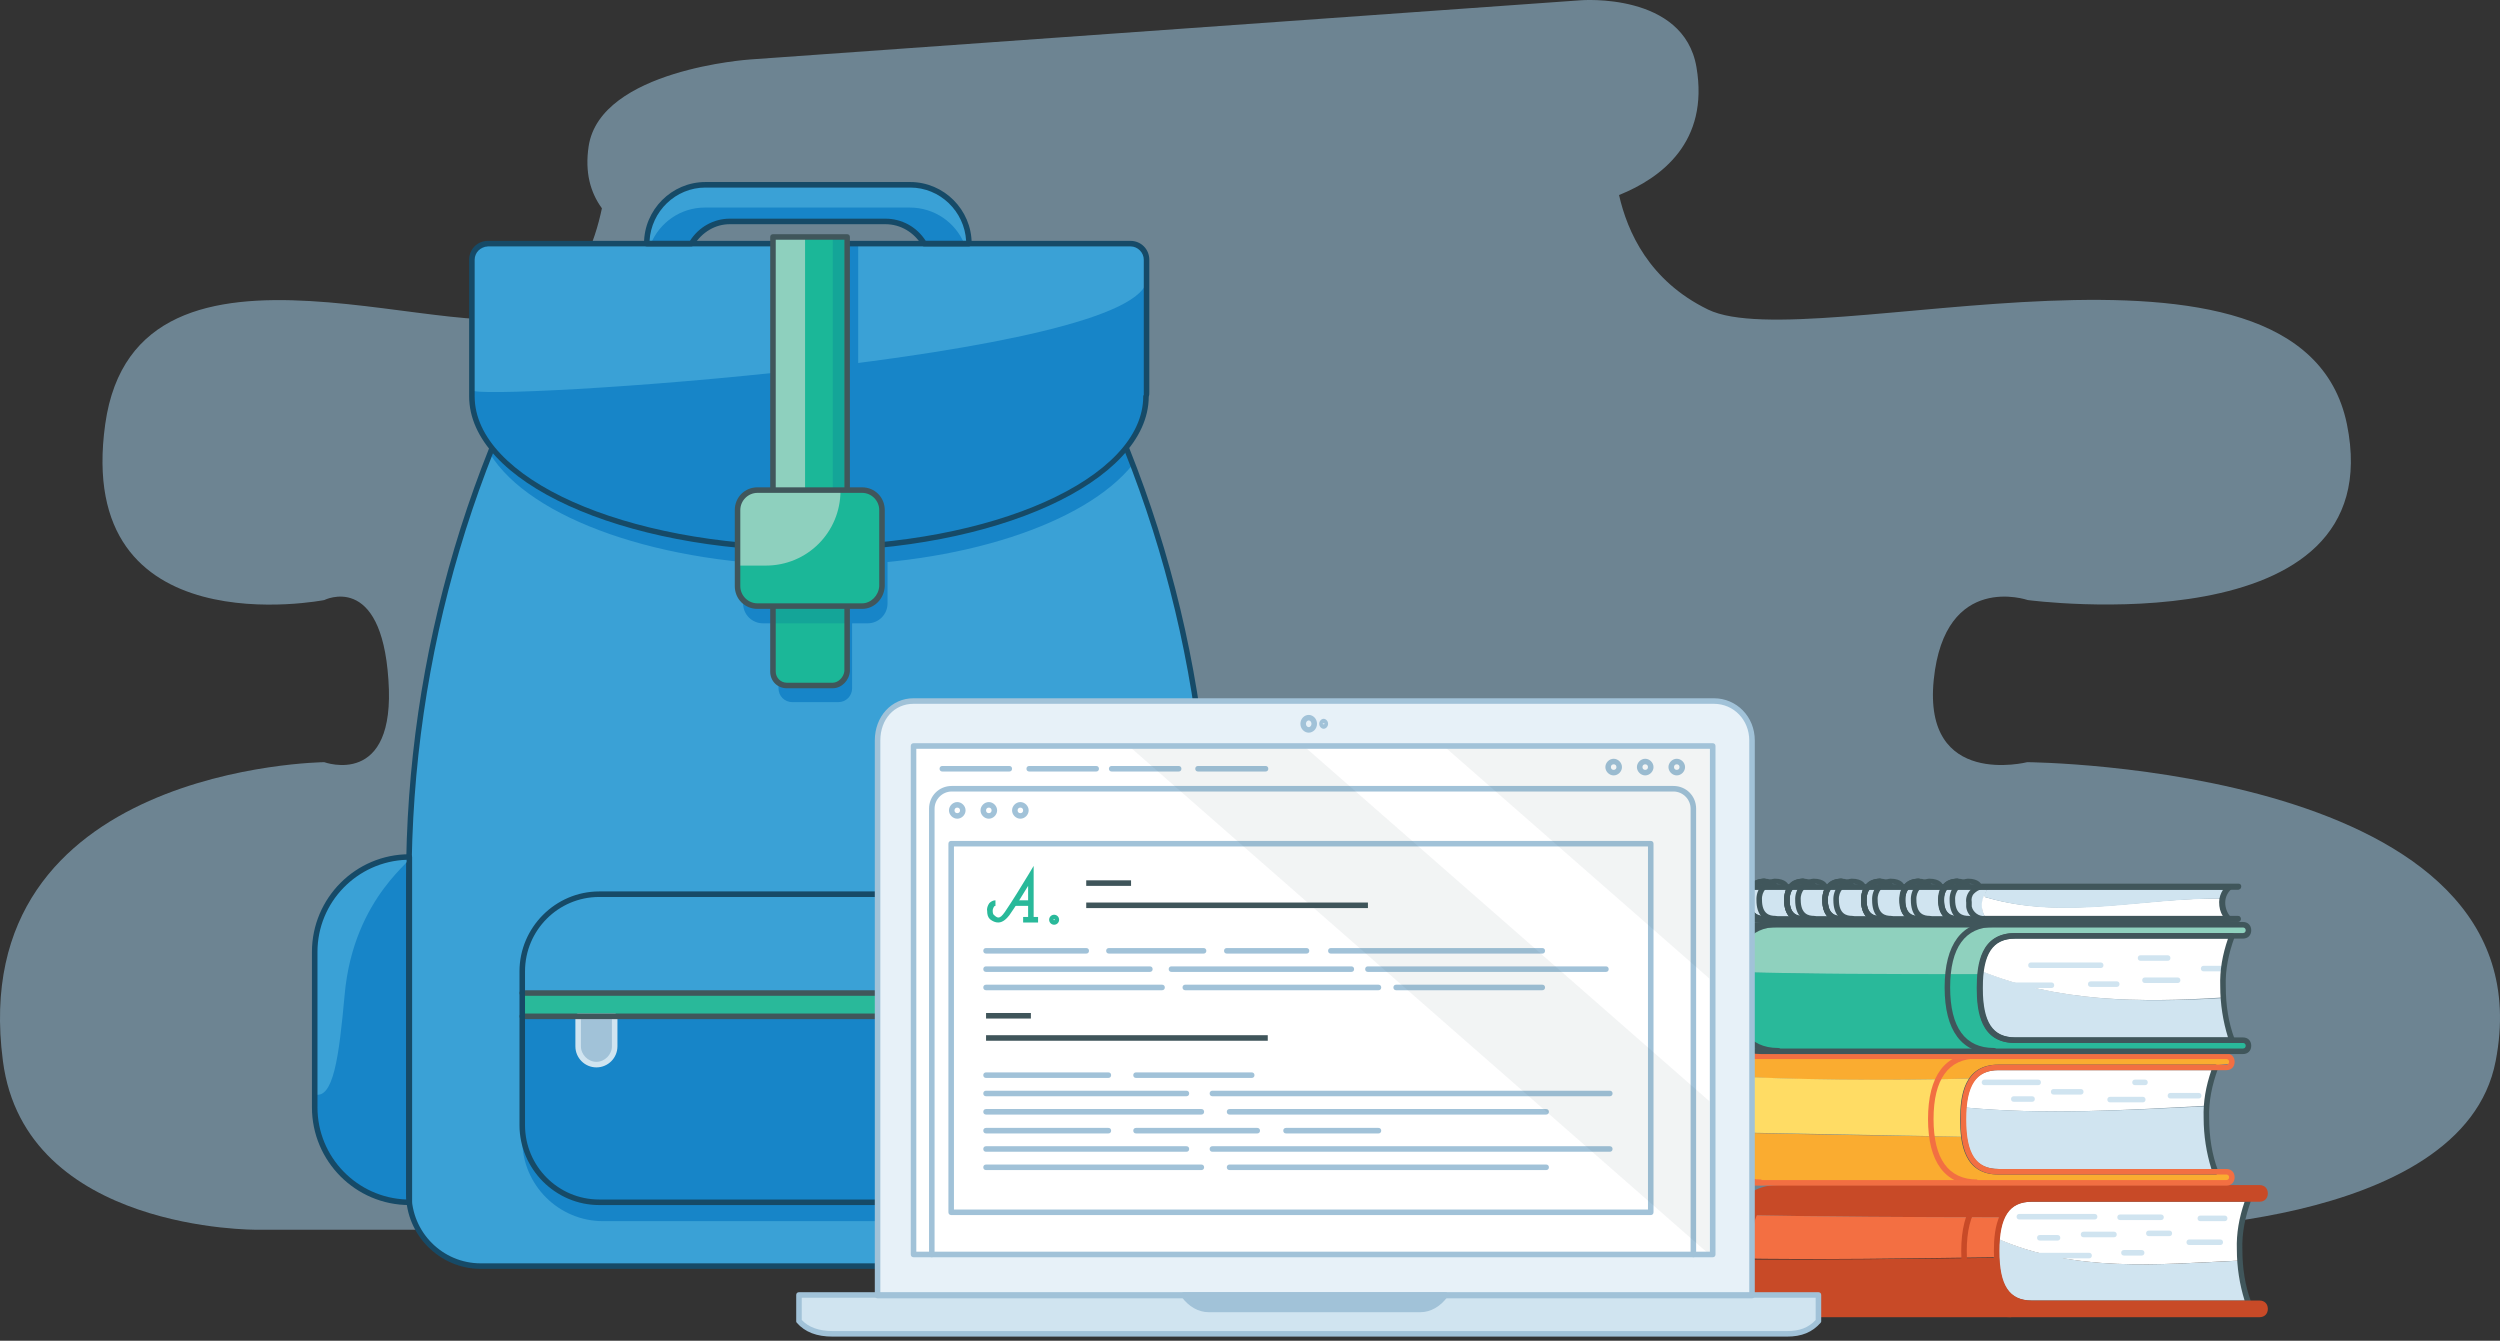 <?xml version="1.0" encoding="UTF-8"?>
<svg width="565px" height="303px" viewBox="0 0 565 303" version="1.1" xmlns="http://www.w3.org/2000/svg" xmlns:xlink="http://www.w3.org/1999/xlink">
    <rect x="0" y="0" width="565" height="303" fill="#333333" stroke="none"/>
    <!-- Generator: Sketch 51.3 (57544) - http://www.bohemiancoding.com/sketch -->
    <title>home-illustration-3</title>
    <desc>Created with Sketch.</desc>
    <defs></defs>
    <g id="Symbols" stroke="none" stroke-width="1" fill="none" fill-rule="evenodd">
        <g id="illustrations/home-illustration-2" transform="translate(0, -70)" fill-rule="nonzero">
            <g id="home-illustration-3" transform="translate(0, 70)">
                <path d="M458.151,172.252 C458.151,172.252 576.899,173.127 564.024,239.777 C556.649,278.417 480.275,277.917 480.275,277.917 L58.032,277.917 C58.032,277.917 5.658,278.417 0.658,239.777 C-8.092,173.127 73.282,172.252 73.282,172.252 C73.282,172.252 89.532,178.254 87.782,153.62 C86.157,129.11 73.282,135.613 73.282,135.613 C73.282,135.613 16.658,146.742 23.783,95.848 C30.908,45.078 107.156,81.092 122.781,69.963 C130.906,64.211 134.406,54.832 136.031,47.079 C133.406,43.453 132.156,38.951 133.031,33.074 C135.656,15.692 169.53,13.441 169.53,13.441 L357.277,0.061 C357.277,0.061 380.527,-1.814 383.402,15.192 C386.277,32.073 375.527,40.202 365.902,44.078 C367.777,52.331 372.652,63.46 386.027,69.963 C408.901,81.092 519.9,44.953 530.399,95.848 C540.774,146.617 458.276,135.613 458.276,135.613 C458.276,135.613 439.526,129.11 437.026,153.62 C434.526,178.254 458.151,172.252 458.151,172.252 Z" id="Shape" fill="#A9D7F3" opacity="0.5"></path>
                <g id="Group" transform="translate(70.124, 41.136)">
                    <g transform="translate(312.7, 156.814)" id="Shape">
                        <path d="M68.544,81.92 C68.419,82.798 68.419,83.802 68.419,84.68 C68.419,91.203 69.92,96.472 76.424,96.472 L125.455,96.472 C124.33,93.336 123.704,90.2 123.579,86.938 C104.817,87.816 86.18,89.698 68.544,81.92 Z" fill="#D0E4F0"></path>
                        <path d="M125.33,73.013 L76.299,73.013 C70.795,73.013 68.919,76.776 68.419,81.92 C86.055,89.698 104.692,87.816 123.329,86.938 C123.329,86.06 123.204,85.182 123.204,84.303 C123.204,80.54 123.954,76.651 125.33,73.013 Z" fill="#FFFFFF"></path>
                        <path d="M115.949,51.937 C116.074,48.926 116.7,46.041 117.825,43.281 L68.794,43.281 C63.291,43.281 61.414,47.17 60.914,52.313 C79.176,54.07 97.563,52.94 115.949,51.937 Z" fill="#FFFFFF"></path>
                        <path d="M61.039,52.313 C60.914,53.191 60.914,54.07 60.914,55.073 C60.914,61.597 62.415,66.866 68.919,66.866 L117.951,66.866 C116.575,62.977 115.949,58.837 115.949,54.697 C115.949,53.819 115.949,52.94 116.074,52.062 C97.563,52.94 79.176,54.07 61.039,52.313 Z" fill="#D0E4F0"></path>
                        <path d="M64.917,21.452 C64.792,22.707 64.666,23.961 64.666,25.216 C64.666,31.739 66.167,37.008 72.672,37.008 L121.703,37.008 C120.577,33.997 119.952,30.736 119.827,27.599 C100.815,28.728 82.053,28.477 64.917,21.452 Z" fill="#D0E4F0"></path>
                        <path d="M121.578,13.549 L72.546,13.549 C67.418,13.549 65.417,16.936 64.792,21.452 C81.927,28.477 100.69,28.728 119.577,27.474 C119.577,26.596 119.452,25.718 119.452,24.714 C119.452,20.95 120.202,17.187 121.578,13.549 Z" fill="#FFFFFF"></path>
                        <path d="M107.069,19.194 L100.94,19.194 C100.564,19.194 100.314,18.943 100.314,18.567 C100.314,18.19 100.564,17.94 100.94,17.94 L107.069,17.94 C107.444,17.94 107.694,18.19 107.694,18.567 C107.694,18.943 107.444,19.194 107.069,19.194 Z" fill="#D0E4F0"></path>
                        <path d="M109.32,24.212 L101.94,24.212 C101.565,24.212 101.315,23.961 101.315,23.585 C101.315,23.209 101.565,22.958 101.94,22.958 L109.32,22.958 C109.695,22.958 109.945,23.209 109.945,23.585 C109.945,23.961 109.695,24.212 109.32,24.212 Z" fill="#D0E4F0"></path>
                        <path d="M91.934,20.825 L76.174,20.825 C75.799,20.825 75.548,20.574 75.548,20.198 C75.548,19.821 75.799,19.57 76.174,19.57 L91.934,19.57 C92.309,19.57 92.559,19.821 92.559,20.198 C92.559,20.574 92.309,20.825 91.934,20.825 Z" fill="#D0E4F0"></path>
                        <path d="M95.561,25.09 L89.682,25.09 C89.307,25.09 89.057,24.839 89.057,24.463 C89.057,24.087 89.307,23.836 89.682,23.836 L95.561,23.836 C95.936,23.836 96.187,24.087 96.187,24.463 C96.187,24.839 95.936,25.09 95.561,25.09 Z" fill="#D0E4F0"></path>
                        <path d="M119.326,21.578 L115.199,21.578 C114.824,21.578 114.573,21.327 114.573,20.95 C114.573,20.574 114.824,20.323 115.199,20.323 L119.326,20.323 C119.702,20.323 119.952,20.574 119.952,20.95 C119.952,21.327 119.702,21.578 119.326,21.578 Z" fill="#D0E4F0"></path>
                        <path d="M80.802,25.341 L67.793,25.341 C67.418,25.341 67.168,25.09 67.168,24.714 C67.168,24.338 67.418,24.087 67.793,24.087 L80.802,24.087 C81.177,24.087 81.427,24.338 81.427,24.714 C81.427,25.09 81.177,25.341 80.802,25.341 Z" fill="#D0E4F0"></path>
                        <path d="M125.33,97.225 L76.299,97.225 C68.544,97.225 67.668,90.074 67.668,84.805 C67.668,79.536 68.544,72.385 76.299,72.385 L125.33,72.385 C125.58,72.385 125.706,72.511 125.831,72.636 C125.956,72.762 125.956,73.013 125.956,73.264 C124.58,77.027 123.829,80.665 123.954,84.429 C123.954,88.694 124.58,92.709 125.956,96.347 C126.081,96.598 125.956,96.723 125.831,96.974 C125.706,97.225 125.58,97.225 125.33,97.225 Z M76.299,73.64 C71.171,73.64 68.919,77.027 68.919,84.805 C68.919,92.583 71.171,95.97 76.299,95.97 L124.455,95.97 C123.329,92.332 122.704,88.443 122.704,84.429 C122.579,80.791 123.204,77.278 124.455,73.64 L76.299,73.64 Z" fill="#40565B"></path>
                        <path d="M69.67,77.153 C70.795,74.518 73.547,72.762 76.424,73.013 L127.832,73.013 C128.582,73.013 129.083,72.511 129.083,71.758 C129.083,71.005 128.582,70.504 127.832,70.504 L19.012,70.504 C14.885,70.253 11.132,72.762 9.881,76.651 C29.769,77.027 49.657,77.153 69.67,77.153 Z" fill="#C84A27"></path>
                        <path d="M127.707,96.598 L76.299,96.598 C70.295,96.598 68.669,92.081 68.419,86.311 C48.406,86.561 28.518,86.812 8.505,86.687 C8.881,93.712 11.632,99.107 18.887,99.107 L127.707,99.107 C128.457,99.107 128.958,98.605 128.958,97.852 C128.958,97.099 128.457,96.598 127.707,96.598 Z" fill="#C84A27"></path>
                        <path d="M68.419,86.185 C68.419,85.683 68.419,85.182 68.419,84.805 C68.294,82.171 68.794,79.662 69.67,77.153 C49.657,77.153 29.769,77.027 9.756,76.651 C8.881,79.285 8.38,82.045 8.505,84.68 C8.505,85.307 8.505,85.934 8.505,86.436 C28.518,86.812 48.531,86.436 68.419,86.185 Z" fill="#F36F42"></path>
                        <path d="M63.165,45.79 C64.541,44.033 66.668,43.155 68.919,43.281 L111.697,43.281 L121.453,42.528 C121.578,42.403 121.578,42.152 121.578,42.026 C121.578,41.274 121.078,40.772 120.327,40.772 L11.507,40.772 C8.255,40.521 5.003,42.152 3.252,45.037 C23.265,46.292 43.278,46.292 63.165,45.79 Z" fill="#FAAC30"></path>
                        <path d="M112.822,43.281 L120.202,43.281 C120.702,43.281 121.078,43.03 121.328,42.528 L111.571,43.281 L112.822,43.281 Z" fill="#1785C8"></path>
                        <path d="M120.202,66.74 L68.794,66.74 C63.666,66.74 61.665,63.478 61.039,58.962 C41.026,58.711 21.013,58.335 1.001,57.833 C1.626,64.357 4.503,69.249 11.382,69.249 L120.202,69.249 C120.952,69.249 121.453,68.747 121.453,67.995 C121.453,67.242 120.952,66.74 120.202,66.74 Z" fill="#FAAC30"></path>
                        <path d="M60.914,55.073 C60.914,51.31 61.414,47.922 63.165,45.79 C43.278,46.292 23.265,46.166 3.252,45.037 C1.626,48.173 0.876,51.561 1.001,55.073 C1.001,56.077 1.001,56.955 1.126,57.833 C21.139,58.209 41.151,58.586 61.164,58.962 C61.039,57.708 60.914,56.328 60.914,55.073 Z" fill="#FFDC64"></path>
                        <path d="M64.792,22.33 C65.292,17.312 67.168,13.549 72.546,13.549 L123.954,13.549 C124.705,13.549 125.205,13.047 125.205,12.294 C125.205,11.542 124.705,11.04 123.954,11.04 L15.135,11.04 C8.505,11.04 5.629,15.556 4.878,21.703 C25.016,22.205 44.904,22.456 64.792,22.33 Z" fill="#8FD1BE"></path>
                        <path d="M123.954,37.008 L72.546,37.008 C66.042,37.008 64.541,31.739 64.541,25.216 C64.541,24.212 64.541,23.209 64.666,22.205 C44.779,22.205 24.891,22.205 4.753,21.578 C4.628,22.832 4.503,23.961 4.503,25.216 C4.503,33.119 7.13,39.517 15.01,39.517 L123.829,39.517 C124.58,39.517 125.08,39.015 125.08,38.263 C125.08,37.51 124.705,37.008 123.954,37.008 Z" fill="#29B99A"></path>
                        <path d="M127.832,99.734 L19.012,99.734 C11.758,99.734 7.88,94.59 7.88,84.805 C7.88,75.02 11.758,69.876 19.012,69.876 L127.832,69.876 C128.958,69.876 129.708,70.629 129.708,71.758 C129.708,72.887 128.958,73.64 127.832,73.64 L76.424,73.64 C71.296,73.64 69.044,77.027 69.044,84.805 C69.044,92.583 71.296,95.97 76.424,95.97 L127.832,95.97 C128.958,95.97 129.708,96.723 129.708,97.852 C129.708,98.981 128.958,99.734 127.832,99.734 Z M19.012,71.131 C12.508,71.131 9.131,75.773 9.131,84.805 C9.131,93.838 12.508,98.479 19.012,98.479 L127.832,98.479 C128.207,98.479 128.457,98.228 128.457,97.852 C128.457,97.476 128.207,97.225 127.832,97.225 L76.424,97.225 C68.669,97.225 67.793,90.074 67.793,84.805 C67.793,79.536 68.669,72.385 76.424,72.385 L127.832,72.385 C128.207,72.385 128.457,72.135 128.457,71.758 C128.457,71.382 128.207,71.131 127.832,71.131 L19.012,71.131 Z" fill="#C84A27"></path>
                        <path d="M22.765,99.734 C15.51,99.734 11.632,94.59 11.632,84.805 C11.632,75.02 15.51,69.876 22.765,69.876 C23.14,69.876 23.39,70.127 23.39,70.504 C23.39,70.88 23.14,71.131 22.765,71.131 C16.26,71.131 12.883,75.773 12.883,84.805 C12.883,93.838 16.26,98.479 22.765,98.479 C23.14,98.479 23.39,98.73 23.39,99.107 C23.39,99.483 23.14,99.734 22.765,99.734 Z" fill="#C84A27"></path>
                        <path d="M71.546,99.734 C64.291,99.734 60.414,94.59 60.414,84.805 C60.414,75.02 64.291,69.876 71.546,69.876 C71.921,69.876 72.171,70.127 72.171,70.504 C72.171,70.88 71.921,71.131 71.546,71.131 C65.042,71.131 61.665,75.773 61.665,84.805 C61.665,93.838 65.042,98.479 71.546,98.479 C71.921,98.479 72.171,98.73 72.171,99.107 C72.171,99.483 71.921,99.734 71.546,99.734 Z" fill="#C84A27"></path>
                        <path d="M117.825,67.493 L68.794,67.493 C61.039,67.493 60.164,60.468 60.164,55.073 C60.164,49.679 61.039,42.653 68.794,42.653 L117.825,42.653 C118.076,42.653 118.201,42.779 118.326,42.904 C118.451,43.03 118.451,43.281 118.451,43.532 C117.075,47.295 116.325,50.933 116.45,54.697 C116.45,58.962 117.075,62.977 118.451,66.615 C118.576,66.866 118.451,66.991 118.326,67.242 C118.201,67.493 118.076,67.493 117.825,67.493 Z M68.794,43.908 C63.666,43.908 61.414,47.295 61.414,55.073 C61.414,62.851 63.666,66.238 68.794,66.238 L116.95,66.238 C115.824,62.6 115.199,58.711 115.199,54.697 C115.074,51.059 115.699,47.546 116.95,43.908 L68.794,43.908 Z" fill="#40565B"></path>
                        <path d="M120.327,70.002 L11.507,70.002 C4.253,70.002 0.375,64.858 0.375,55.073 C0.375,45.288 4.253,40.144 11.507,40.144 L120.327,40.144 C121.453,40.144 122.203,40.897 122.203,42.026 C122.203,43.155 121.453,43.908 120.327,43.908 L68.919,43.908 C63.791,43.908 61.539,47.295 61.539,55.073 C61.539,62.851 63.791,66.238 68.919,66.238 L120.327,66.238 C121.453,66.238 122.203,66.991 122.203,68.12 C122.203,69.249 121.453,70.002 120.327,70.002 Z M11.507,41.399 C5.003,41.399 1.626,46.041 1.626,55.073 C1.626,64.106 5.003,68.747 11.507,68.747 L120.327,68.747 C120.702,68.747 120.952,68.496 120.952,68.12 C120.952,67.744 120.702,67.493 120.327,67.493 L68.919,67.493 C61.164,67.493 60.289,60.468 60.289,55.073 C60.289,49.679 61.164,42.653 68.919,42.653 L120.327,42.653 C120.702,42.653 120.952,42.403 120.952,42.026 C120.952,41.65 120.702,41.399 120.327,41.399 L11.507,41.399 Z" fill="#F26F42"></path>
                        <path d="M15.26,69.876 C8.005,69.876 4.128,64.733 4.128,54.948 C4.128,45.163 8.005,40.019 15.26,40.019 L15.26,41.274 C8.756,41.274 5.378,45.915 5.378,54.948 C5.378,63.98 8.756,68.622 15.26,68.622 L15.26,69.876 Z" fill="#F26F42"></path>
                        <path d="M64.041,69.876 C56.786,69.876 52.909,64.733 52.909,54.948 C52.909,45.163 56.786,40.019 64.041,40.019 L64.041,41.274 C57.537,41.274 54.16,45.915 54.16,54.948 C54.16,63.98 57.537,68.622 64.041,68.622 L64.041,69.876 Z" fill="#F26F42"></path>
                        <path d="M121.578,37.761 L72.546,37.761 C64.792,37.761 63.916,30.736 63.916,25.341 C63.916,19.947 64.792,12.921 72.546,12.921 L121.578,12.921 C121.828,12.921 121.953,13.047 122.078,13.172 C122.203,13.298 122.203,13.549 122.203,13.8 C120.827,17.563 120.077,21.201 120.202,24.965 C120.202,29.23 120.827,33.245 122.203,36.883 C122.328,37.134 122.203,37.259 122.078,37.51 C121.953,37.761 121.828,37.761 121.578,37.761 Z M72.546,14.176 C67.418,14.176 65.167,17.563 65.167,25.341 C65.167,33.119 67.418,36.506 72.546,36.506 L120.702,36.506 C119.577,32.868 118.951,28.979 118.951,24.965 C118.826,21.327 119.452,17.814 120.702,14.176 L72.546,14.176 Z" fill="#40565B"></path>
                        <path d="M124.079,40.27 L15.26,40.27 C8.005,40.27 4.128,35.126 4.128,25.341 C4.128,15.556 8.005,10.412 15.26,10.412 L124.079,10.412 C125.205,10.412 125.956,11.165 125.956,12.294 C125.956,13.423 125.205,14.176 124.079,14.176 L72.672,14.176 C67.543,14.176 65.292,17.563 65.292,25.341 C65.292,33.119 67.543,36.506 72.672,36.506 L124.079,36.506 C125.205,36.506 125.956,37.259 125.956,38.388 C125.956,39.517 125.205,40.27 124.079,40.27 Z M15.26,11.667 C8.756,11.667 5.378,16.309 5.378,25.341 C5.378,34.374 8.756,39.015 15.26,39.015 L124.079,39.015 C124.455,39.015 124.705,38.764 124.705,38.388 C124.705,38.012 124.455,37.761 124.079,37.761 L72.672,37.761 C64.917,37.761 64.041,30.736 64.041,25.341 C64.041,19.947 64.917,12.921 72.672,12.921 L124.079,12.921 C124.455,12.921 124.705,12.671 124.705,12.294 C124.705,11.918 124.455,11.667 124.079,11.667 L15.26,11.667 Z" fill="#40565B"></path>
                        <path d="M19.012,40.144 C11.758,40.144 7.88,35.001 7.88,25.216 C7.88,15.431 11.758,10.287 19.012,10.287 C19.387,10.287 19.638,10.538 19.638,10.914 C19.638,11.291 19.387,11.542 19.012,11.542 C12.508,11.542 9.131,16.183 9.131,25.216 C9.131,34.248 12.508,38.89 19.012,38.89 C19.387,38.89 19.638,39.141 19.638,39.517 C19.638,39.894 19.387,40.144 19.012,40.144 Z" fill="#40565B"></path>
                        <path d="M67.793,40.144 C60.539,40.144 56.661,35.001 56.661,25.216 C56.661,15.431 60.539,10.287 67.793,10.287 C68.169,10.287 68.419,10.538 68.419,10.914 C68.419,11.291 68.169,11.542 67.793,11.542 C61.289,11.542 57.912,16.183 57.912,25.216 C57.912,34.248 61.289,38.89 67.793,38.89 C68.169,38.89 68.419,39.141 68.419,39.517 C68.419,39.894 68.169,40.144 67.793,40.144 Z" fill="#40565B"></path>
                        <path d="M65.792,4.265 C65.917,3.638 66.292,3.011 66.793,2.509 L12.133,2.509 C10.131,2.509 8.505,4.14 8.505,6.147 C8.505,8.154 10.131,9.785 12.133,9.785 L66.167,9.785 C64.917,8.154 64.792,6.022 65.792,4.265 Z" fill="#D0E4F0"></path>
                        <path d="M119.326,6.147 C119.326,5.771 119.326,5.52 119.452,5.144 C101.69,4.767 83.929,10.036 66.167,4.893 C65.792,4.893 65.667,4.642 65.667,4.265 C64.666,6.022 64.917,8.154 66.167,9.785 L120.952,9.785 C120.077,8.782 119.452,7.527 119.326,6.147 Z" fill="#FFFFFF"></path>
                        <path d="M66.167,4.893 C83.929,10.162 101.69,4.893 119.452,5.144 C119.702,4.14 120.202,3.262 120.952,2.509 L66.793,2.509 C65.667,3.638 65.292,4.893 66.167,4.893 Z" fill="#D0E4F0"></path>
                        <path d="M11.632,10.412 C10.882,10.412 10.131,10.162 9.381,9.66 C8.505,9.033 8.005,8.029 7.88,7.025 L7.88,6.273 C7.755,5.269 8.005,4.265 8.631,3.513 C9.256,2.634 10.257,2.133 11.257,2.007 L12.133,2.007 L120.952,2.007 C121.203,2.007 121.453,2.133 121.578,2.384 C121.703,2.634 121.578,2.885 121.453,3.011 C120.577,3.764 120.077,4.893 120.077,6.022 C120.077,7.151 120.452,8.28 121.203,9.158 C121.203,9.158 121.328,9.283 121.328,9.283 C121.453,9.409 121.578,9.534 121.578,9.785 C121.578,10.162 121.328,10.412 120.952,10.412 L12.133,10.412 C12.008,10.412 11.758,10.412 11.632,10.412 Z M11.382,3.136 C10.757,3.262 10.006,3.638 9.631,4.14 C9.256,4.642 9.006,5.394 9.131,6.022 C9.131,6.022 9.131,6.022 9.131,6.147 L9.131,6.9 C9.256,7.527 9.631,8.28 10.131,8.656 C10.632,9.033 11.382,9.283 12.008,9.158 L119.577,9.158 C118.951,8.154 118.701,7.151 118.701,5.896 C118.701,4.893 119.076,3.889 119.577,3.136 L11.382,3.136 Z" fill="#40565B"></path>
                        <path d="M11.632,10.412 C10.882,10.412 10.006,10.162 9.256,9.66 C8.38,9.033 7.88,8.154 7.63,7.151 L7.63,6.147 C7.505,5.269 7.755,4.265 8.505,3.387 C9.131,2.634 10.131,2.007 11.132,1.882 L12.133,1.882 L122.954,1.882 C123.329,1.882 123.579,2.133 123.579,2.509 C123.579,2.885 123.329,3.136 122.954,3.136 L11.257,3.136 C10.632,3.262 10.006,3.638 9.506,4.14 C9.006,4.642 8.881,5.394 9.006,6.022 L9.006,7.025 C9.131,7.653 9.506,8.28 10.006,8.656 C10.632,9.033 11.257,9.283 12.008,9.158 L122.954,9.158 C123.329,9.158 123.579,9.409 123.579,9.785 C123.579,10.162 123.329,10.412 122.954,10.412 L12.133,10.412 C12.008,10.412 11.758,10.412 11.632,10.412 Z" fill="#40565B"></path>
                        <path d="M15.885,10.412 C13.133,10.412 11.632,8.656 11.632,5.52 C11.632,2.384 13.133,0.627 15.885,0.627 C16.26,0.627 16.511,0.878 16.511,1.255 C16.511,1.631 16.26,1.882 15.885,1.882 C13.884,1.882 12.883,3.136 12.883,5.52 C12.883,8.782 14.634,9.158 15.885,9.158 C16.26,9.158 16.511,9.409 16.511,9.785 C16.511,10.162 16.26,10.412 15.885,10.412 Z" fill="#40565B"></path>
                        <path d="M16.01,10.412 C13.258,10.412 11.632,8.656 11.632,5.52 C11.632,2.384 13.258,0.627 16.01,0.627 C16.385,0.627 16.636,0.878 16.636,1.255 C16.636,1.631 16.385,1.882 16.01,1.882 C13.884,1.882 12.883,3.136 12.883,5.52 C12.883,7.903 13.884,9.158 16.01,9.158 C16.385,9.158 16.636,9.409 16.636,9.785 C16.636,10.162 16.385,10.412 16.01,10.412 Z" fill="#40565B"></path>
                        <path d="M15.885,10.412 C13.133,10.412 11.632,8.656 11.632,5.52 C11.507,3.011 13.258,0.878 15.76,0.627 C15.76,0.627 15.76,0.627 15.76,0.627 C18.387,0.627 18.887,2.007 18.887,2.133 C19.012,2.509 18.762,2.76 18.512,2.885 C18.137,3.011 17.886,2.76 17.761,2.509 C17.761,2.509 17.386,1.756 15.885,1.756 C14.134,2.007 12.758,3.513 12.883,5.394 C12.883,8.656 14.634,9.033 15.885,9.033 C16.26,9.033 16.511,9.283 16.511,9.66 C16.511,10.036 16.26,10.412 15.885,10.412 Z" fill="#40565B"></path>
                        <path d="M18.387,10.412 C15.635,10.412 14.134,8.656 14.134,5.52 C14.009,3.011 15.76,0.878 18.262,0.627 C18.262,0.627 18.262,0.627 18.262,0.627 C20.888,0.627 21.389,2.007 21.389,2.133 C21.514,2.509 21.264,2.76 21.013,2.885 C20.763,3.011 20.388,2.76 20.263,2.509 C20.263,2.509 19.888,1.756 18.387,1.756 C16.636,2.007 15.26,3.513 15.385,5.394 C15.385,8.656 17.136,9.033 18.387,9.033 C18.762,9.033 19.012,9.283 19.012,9.66 C19.012,10.036 18.762,10.412 18.387,10.412 Z" fill="#40565B"></path>
                        <path d="M24.641,10.412 C21.889,10.412 20.388,8.656 20.388,5.52 C20.388,2.384 21.889,0.627 24.641,0.627 C25.016,0.627 25.266,0.878 25.266,1.255 C25.266,1.631 25.016,1.882 24.641,1.882 C22.64,1.882 21.639,3.136 21.639,5.52 C21.639,8.782 23.39,9.158 24.641,9.158 C25.016,9.158 25.266,9.409 25.266,9.785 C25.266,10.162 25.016,10.412 24.641,10.412 Z" fill="#40565B"></path>
                        <path d="M24.766,10.412 C22.014,10.412 20.388,8.656 20.388,5.52 C20.388,2.384 22.014,0.627 24.766,0.627 C25.141,0.627 25.391,0.878 25.391,1.255 C25.391,1.631 25.141,1.882 24.766,1.882 C22.64,1.882 21.639,3.136 21.639,5.52 C21.639,7.903 22.64,9.158 24.766,9.158 C25.141,9.158 25.391,9.409 25.391,9.785 C25.391,10.162 25.141,10.412 24.766,10.412 Z" fill="#40565B"></path>
                        <path d="M24.641,10.412 C21.889,10.412 20.388,8.656 20.388,5.52 C20.263,3.011 22.014,0.878 24.516,0.627 C24.516,0.627 24.516,0.627 24.516,0.627 C27.142,0.627 27.643,2.007 27.643,2.133 C27.768,2.509 27.518,2.76 27.267,2.885 C26.892,3.011 26.642,2.76 26.517,2.509 C26.517,2.509 26.142,1.756 24.641,1.756 C22.89,2.007 21.514,3.513 21.639,5.394 C21.639,8.656 23.39,9.033 24.641,9.033 C25.016,9.033 25.266,9.283 25.266,9.66 C25.266,10.036 25.016,10.412 24.641,10.412 Z" fill="#40565B"></path>
                        <path d="M27.142,10.412 C24.391,10.412 22.89,8.656 22.89,5.52 C22.765,3.011 24.516,0.878 27.017,0.627 C27.017,0.627 27.017,0.627 27.017,0.627 C29.644,0.627 30.144,2.007 30.144,2.133 C30.269,2.509 30.019,2.76 29.769,2.885 C29.394,3.011 29.144,2.76 29.019,2.509 C29.019,2.509 28.643,1.756 27.142,1.756 C25.391,2.007 24.015,3.513 24.14,5.394 C24.14,8.656 25.892,9.033 27.142,9.033 C27.518,9.033 27.768,9.283 27.768,9.66 C27.768,10.036 27.518,10.412 27.142,10.412 Z" fill="#40565B"></path>
                        <path d="M33.271,10.412 C30.52,10.412 29.019,8.656 29.019,5.52 C29.019,2.384 30.52,0.627 33.271,0.627 C33.647,0.627 33.897,0.878 33.897,1.255 C33.897,1.631 33.647,1.882 33.271,1.882 C31.27,1.882 30.269,3.136 30.269,5.52 C30.269,8.782 32.021,9.158 33.271,9.158 C33.647,9.158 33.897,9.409 33.897,9.785 C33.897,10.162 33.647,10.412 33.271,10.412 Z" fill="#40565B"></path>
                        <path d="M33.396,10.412 C30.645,10.412 29.019,8.656 29.019,5.52 C29.019,2.384 30.645,0.627 33.396,0.627 C33.772,0.627 34.022,0.878 34.022,1.255 C34.022,1.631 33.772,1.882 33.396,1.882 C31.27,1.882 30.269,3.136 30.269,5.52 C30.269,7.903 31.27,9.158 33.396,9.158 C33.772,9.158 34.022,9.409 34.022,9.785 C34.022,10.162 33.772,10.412 33.396,10.412 Z" fill="#40565B"></path>
                        <path d="M33.271,10.412 C30.52,10.412 29.019,8.656 29.019,5.52 C28.894,3.011 30.645,0.878 33.146,0.627 C33.146,0.627 33.146,0.627 33.146,0.627 C35.773,0.627 36.273,2.007 36.273,2.133 C36.398,2.509 36.148,2.76 35.898,2.885 C35.648,3.011 35.273,2.76 35.148,2.509 C35.148,2.509 34.772,1.756 33.271,1.756 C31.52,2.007 30.144,3.513 30.269,5.394 C30.269,8.656 32.021,9.033 33.271,9.033 C33.647,9.033 33.897,9.283 33.897,9.66 C33.897,10.036 33.647,10.412 33.271,10.412 Z" fill="#40565B"></path>
                        <path d="M35.773,10.412 C33.021,10.412 31.52,8.656 31.52,5.52 C31.395,3.011 33.146,0.878 35.648,0.627 C35.648,0.627 35.648,0.627 35.648,0.627 C38.275,0.627 38.775,2.007 38.775,2.133 C38.9,2.509 38.65,2.76 38.4,2.885 C38.024,3.011 37.774,2.76 37.649,2.509 C37.649,2.509 37.274,1.756 35.773,1.756 C34.022,2.007 32.646,3.513 32.771,5.394 C32.771,8.656 34.522,9.033 35.773,9.033 C36.148,9.033 36.398,9.283 36.398,9.66 C36.398,10.036 36.148,10.412 35.773,10.412 Z" fill="#40565B"></path>
                        <path d="M42.027,10.412 C39.275,10.412 37.774,8.656 37.774,5.52 C37.774,2.384 39.275,0.627 42.027,0.627 C42.402,0.627 42.652,0.878 42.652,1.255 C42.652,1.631 42.402,1.882 42.027,1.882 C40.026,1.882 39.025,3.136 39.025,5.52 C39.025,8.782 40.776,9.158 42.027,9.158 C42.402,9.158 42.652,9.409 42.652,9.785 C42.652,10.162 42.402,10.412 42.027,10.412 Z" fill="#40565B"></path>
                        <path d="M42.152,10.412 C39.4,10.412 37.774,8.656 37.774,5.52 C37.774,2.384 39.4,0.627 42.152,0.627 C42.527,0.627 42.777,0.878 42.777,1.255 C42.777,1.631 42.527,1.882 42.152,1.882 C40.026,1.882 39.025,3.136 39.025,5.52 C39.025,7.903 40.026,9.158 42.152,9.158 C42.527,9.158 42.777,9.409 42.777,9.785 C42.777,10.162 42.527,10.412 42.152,10.412 Z" fill="#40565B"></path>
                        <path d="M42.027,10.412 C39.275,10.412 37.774,8.656 37.774,5.52 C37.649,3.011 39.4,0.878 41.902,0.627 C41.902,0.627 41.902,0.627 41.902,0.627 C44.529,0.627 45.029,2.007 45.029,2.133 C45.154,2.509 44.904,2.76 44.654,2.885 C44.403,3.011 44.028,2.76 43.903,2.509 C43.903,2.509 43.528,1.756 42.027,1.756 C40.276,2.007 38.9,3.513 39.025,5.394 C39.025,8.656 40.776,9.033 42.027,9.033 C42.402,9.033 42.652,9.283 42.652,9.66 C42.652,10.036 42.402,10.412 42.027,10.412 Z" fill="#40565B"></path>
                        <path d="M44.529,10.412 C41.777,10.412 40.276,8.656 40.276,5.52 C40.151,3.011 41.902,0.878 44.403,0.627 C44.403,0.627 44.403,0.627 44.403,0.627 C47.03,0.627 47.53,2.007 47.53,2.133 C47.656,2.509 47.405,2.76 47.155,2.885 C46.905,3.011 46.53,2.76 46.405,2.509 C46.405,2.509 46.029,1.756 44.529,1.756 C42.777,2.007 41.402,3.513 41.527,5.394 C41.527,8.656 43.278,9.033 44.529,9.033 C44.904,9.033 45.154,9.283 45.154,9.66 C45.154,10.036 44.904,10.412 44.529,10.412 Z" fill="#40565B"></path>
                        <path d="M50.783,10.412 C48.031,10.412 46.53,8.656 46.53,5.52 C46.53,2.384 48.031,0.627 50.783,0.627 C51.158,0.627 51.408,0.878 51.408,1.255 C51.408,1.631 51.158,1.882 50.783,1.882 C48.781,1.882 47.781,3.136 47.781,5.52 C47.781,8.782 49.532,9.158 50.783,9.158 C51.158,9.158 51.408,9.409 51.408,9.785 C51.408,10.162 51.158,10.412 50.783,10.412 Z" fill="#40565B"></path>
                        <path d="M50.783,10.412 C48.031,10.412 46.405,8.656 46.405,5.52 C46.405,2.384 48.031,0.627 50.783,0.627 C51.158,0.627 51.408,0.878 51.408,1.255 C51.408,1.631 51.158,1.882 50.783,1.882 C48.656,1.882 47.656,3.136 47.656,5.52 C47.656,7.903 48.656,9.158 50.783,9.158 C51.158,9.158 51.408,9.409 51.408,9.785 C51.408,10.162 51.158,10.412 50.783,10.412 Z" fill="#40565B"></path>
                        <path d="M50.783,10.412 C48.031,10.412 46.53,8.656 46.53,5.52 C46.405,3.011 48.156,0.878 50.657,0.627 C50.657,0.627 50.657,0.627 50.657,0.627 C53.284,0.627 53.784,2.007 53.784,2.133 C53.91,2.509 53.659,2.76 53.409,2.885 C53.034,3.011 52.784,2.76 52.659,2.509 C52.659,2.509 52.283,1.756 50.783,1.756 C49.031,2.007 47.656,3.513 47.781,5.394 C47.781,8.656 49.532,9.033 50.783,9.033 C51.158,9.033 51.408,9.283 51.408,9.66 C51.408,10.036 51.158,10.412 50.783,10.412 Z" fill="#40565B"></path>
                        <path d="M53.284,10.412 C50.532,10.412 49.031,8.656 49.031,5.52 C48.906,3.011 50.657,0.878 53.159,0.627 C53.159,0.627 53.159,0.627 53.159,0.627 C55.786,0.627 56.286,2.007 56.286,2.133 C56.411,2.509 56.161,2.76 55.911,2.885 C55.661,3.011 55.285,2.76 55.16,2.509 C55.16,2.509 54.785,1.756 53.284,1.756 C51.533,2.007 50.157,3.513 50.282,5.394 C50.282,8.656 52.033,9.033 53.284,9.033 C53.659,9.033 53.91,9.283 53.91,9.66 C53.91,10.036 53.659,10.412 53.284,10.412 Z" fill="#40565B"></path>
                        <path d="M59.538,10.412 C56.786,10.412 55.285,8.656 55.285,5.52 C55.285,2.384 56.786,0.627 59.538,0.627 C59.913,0.627 60.164,0.878 60.164,1.255 C60.164,1.631 59.913,1.882 59.538,1.882 C57.537,1.882 56.536,3.136 56.536,5.52 C56.536,8.782 58.287,9.158 59.538,9.158 C59.913,9.158 60.164,9.409 60.164,9.785 C60.164,10.162 59.913,10.412 59.538,10.412 Z" fill="#40565B"></path>
                        <path d="M59.538,10.412 C56.786,10.412 55.16,8.656 55.16,5.52 C55.16,2.384 56.786,0.627 59.538,0.627 C59.913,0.627 60.164,0.878 60.164,1.255 C60.164,1.631 59.913,1.882 59.538,1.882 C57.412,1.882 56.411,3.136 56.411,5.52 C56.411,7.903 57.412,9.158 59.538,9.158 C59.913,9.158 60.164,9.409 60.164,9.785 C60.164,10.162 59.913,10.412 59.538,10.412 Z" fill="#40565B"></path>
                        <path d="M59.538,10.412 C56.786,10.412 55.285,8.656 55.285,5.52 C55.16,3.011 56.911,0.878 59.413,0.627 C59.413,0.627 59.413,0.627 59.413,0.627 C62.04,0.627 62.54,2.007 62.54,2.133 C62.665,2.509 62.415,2.76 62.165,2.885 C61.79,3.011 61.539,2.76 61.414,2.509 C61.414,2.509 61.039,1.756 59.538,1.756 C57.787,2.007 56.411,3.513 56.536,5.394 C56.536,8.656 58.287,9.033 59.538,9.033 C59.913,9.033 60.164,9.283 60.164,9.66 C60.164,10.036 59.913,10.412 59.538,10.412 Z" fill="#40565B"></path>
                        <path d="M62.04,10.412 C59.288,10.412 57.787,8.656 57.787,5.52 C57.662,3.011 59.413,0.878 61.915,0.627 C61.915,0.627 61.915,0.627 61.915,0.627 C64.541,0.627 65.042,2.007 65.042,2.133 C65.167,2.509 64.917,2.76 64.666,2.885 C64.416,3.011 64.041,2.76 63.916,2.509 C63.916,2.509 63.541,1.756 62.04,1.756 C60.289,2.007 58.913,3.513 59.038,5.394 C59.038,8.656 60.789,9.033 62.04,9.033 C62.415,9.033 62.665,9.283 62.665,9.66 C62.665,10.036 62.415,10.412 62.04,10.412 Z" fill="#40565B"></path>
                        <path d="M65.417,10.412 C63.541,10.412 61.79,9.033 61.539,7.025 L61.539,6.022 C61.414,5.144 61.665,4.14 62.415,3.262 C63.04,2.509 64.041,1.882 65.042,1.756 L66.042,1.756 L123.079,1.756 C123.454,1.756 123.704,2.007 123.704,2.384 C123.704,2.76 123.454,3.011 123.079,3.011 L65.042,3.011 C64.416,3.136 63.791,3.513 63.291,4.014 C62.79,4.516 62.665,5.269 62.79,5.896 L62.79,6.9 C63.04,8.154 64.416,9.283 65.792,9.033 L122.954,9.033 C123.329,9.033 123.579,9.283 123.579,9.66 C123.579,10.036 123.329,10.287 122.954,10.287 L65.917,10.287 C65.792,10.412 65.542,10.412 65.417,10.412 Z" fill="#40565B"></path>
                        <path d="M79.676,30.61 L73.797,30.61 C73.422,30.61 73.172,30.359 73.172,29.983 C73.172,29.607 73.422,29.356 73.797,29.356 L79.676,29.356 C80.051,29.356 80.301,29.607 80.301,29.983 C80.301,30.359 80.051,30.61 79.676,30.61 Z" fill="#D0E4F0"></path>
                        <path d="M77.8,47.295 L65.667,47.295 C65.292,47.295 65.042,47.044 65.042,46.668 C65.042,46.292 65.292,46.041 65.667,46.041 L77.8,46.041 C78.175,46.041 78.425,46.292 78.425,46.668 C78.425,47.044 78.175,47.295 77.8,47.295 Z" fill="#D0E4F0"></path>
                        <path d="M76.424,51.059 L72.296,51.059 C71.921,51.059 71.671,50.808 71.671,50.431 C71.671,50.055 71.921,49.804 72.296,49.804 L76.424,49.804 C76.799,49.804 77.049,50.055 77.049,50.431 C77.049,50.808 76.799,51.059 76.424,51.059 Z" fill="#D0E4F0"></path>
                        <path d="M87.431,49.428 L81.302,49.428 C80.927,49.428 80.677,49.177 80.677,48.801 C80.677,48.424 80.927,48.173 81.302,48.173 L87.431,48.173 C87.806,48.173 88.056,48.424 88.056,48.801 C88.056,49.177 87.806,49.428 87.431,49.428 Z" fill="#D0E4F0"></path>
                        <path d="M101.44,51.184 L94.06,51.184 C93.685,51.184 93.435,50.933 93.435,50.557 C93.435,50.181 93.685,49.93 94.06,49.93 L101.44,49.93 C101.815,49.93 102.065,50.181 102.065,50.557 C102.065,50.933 101.815,51.184 101.44,51.184 Z" fill="#D0E4F0"></path>
                        <path d="M101.94,47.295 L99.689,47.295 C99.314,47.295 99.063,47.044 99.063,46.668 C99.063,46.292 99.314,46.041 99.689,46.041 L101.94,46.041 C102.316,46.041 102.566,46.292 102.566,46.668 C102.566,47.044 102.316,47.295 101.94,47.295 Z" fill="#D0E4F0"></path>
                        <path d="M114.073,50.306 L107.694,50.306 C107.319,50.306 107.069,50.055 107.069,49.679 C107.069,49.302 107.319,49.051 107.694,49.051 L114.073,49.051 C114.448,49.051 114.698,49.302 114.698,49.679 C114.698,50.055 114.448,50.306 114.073,50.306 Z" fill="#D0E4F0"></path>
                        <path d="M90.558,77.654 L73.547,77.654 C73.172,77.654 72.922,77.404 72.922,77.027 C72.922,76.651 73.172,76.4 73.547,76.4 L90.558,76.4 C90.933,76.4 91.183,76.651 91.183,77.027 C91.183,77.404 90.933,77.654 90.558,77.654 Z" fill="#D0E4F0"></path>
                        <path d="M105.568,77.78 L96.312,77.78 C95.936,77.78 95.686,77.529 95.686,77.153 C95.686,76.776 95.936,76.525 96.312,76.525 L105.568,76.525 C105.943,76.525 106.193,76.776 106.193,77.153 C106.193,77.529 105.943,77.78 105.568,77.78 Z" fill="#D0E4F0"></path>
                        <path d="M107.444,81.418 L102.816,81.418 C102.441,81.418 102.19,81.167 102.19,80.791 C102.19,80.414 102.441,80.163 102.816,80.163 L107.444,80.163 C107.819,80.163 108.069,80.414 108.069,80.791 C108.069,81.167 107.819,81.418 107.444,81.418 Z" fill="#D0E4F0"></path>
                        <path d="M94.936,81.669 L88.056,81.669 C87.681,81.669 87.431,81.418 87.431,81.042 C87.431,80.665 87.681,80.414 88.056,80.414 L94.936,80.414 C95.311,80.414 95.561,80.665 95.561,81.042 C95.561,81.418 95.311,81.669 94.936,81.669 Z" fill="#D0E4F0"></path>
                        <path d="M101.19,85.809 L97.187,85.809 C96.812,85.809 96.562,85.558 96.562,85.182 C96.562,84.805 96.812,84.554 97.187,84.554 L101.19,84.554 C101.565,84.554 101.815,84.805 101.815,85.182 C101.815,85.558 101.565,85.809 101.19,85.809 Z" fill="#D0E4F0"></path>
                        <path d="M118.951,83.425 L111.947,83.425 C111.571,83.425 111.321,83.174 111.321,82.798 C111.321,82.422 111.571,82.171 111.947,82.171 L118.951,82.171 C119.326,82.171 119.577,82.422 119.577,82.798 C119.577,83.174 119.326,83.425 118.951,83.425 Z" fill="#D0E4F0"></path>
                        <path d="M119.952,78.031 L114.448,78.031 C114.073,78.031 113.823,77.78 113.823,77.404 C113.823,77.027 114.073,76.776 114.448,76.776 L119.952,76.776 C120.327,76.776 120.577,77.027 120.577,77.404 C120.577,77.78 120.327,78.031 119.952,78.031 Z" fill="#D0E4F0"></path>
                        <path d="M82.178,82.422 L78.175,82.422 C77.8,82.422 77.55,82.171 77.55,81.794 C77.55,81.418 77.8,81.167 78.175,81.167 L82.178,81.167 C82.553,81.167 82.803,81.418 82.803,81.794 C82.803,82.171 82.553,82.422 82.178,82.422 Z" fill="#D0E4F0"></path>
                        <path d="M89.307,86.436 L73.672,86.436 C73.297,86.436 73.047,86.185 73.047,85.809 C73.047,85.432 73.297,85.182 73.672,85.182 L89.307,85.182 C89.682,85.182 89.933,85.432 89.933,85.809 C89.933,86.185 89.682,86.436 89.307,86.436 Z" fill="#D0E4F0"></path>
                    </g>
                    <g>
                        <g>
                            <path d="M22.389,230.58 C10.632,230.58 1.001,220.92 1.001,209.127 L1.001,174.001 C1.001,162.209 10.632,152.549 22.389,152.549 L22.389,230.58 Z" id="Shape" fill="#1785C8"></path>
                            <path d="M203.255,230.58 L203.255,152.674 C215.013,152.674 224.644,162.334 224.644,174.127 L224.644,209.253 C224.644,221.045 215.013,230.58 203.255,230.58 Z" id="Shape" fill="#1785C8"></path>
                            <path d="M94.811,8.907 L129.958,8.907 C133.711,8.907 136.963,10.914 138.714,13.925 L148.845,13.925 C148.845,6.523 142.842,0.627 135.587,0.627 L89.307,0.627 C81.927,0.627 76.049,6.649 76.049,13.925 L86.18,13.925 C87.931,11.04 91.058,8.907 94.811,8.907 Z" id="Shape" fill="#3AA1D6"></path>
                            <path d="M135.462,5.771 L89.182,5.771 C83.679,5.771 78.926,9.158 76.924,14.051 L86.055,14.051 C87.806,11.04 91.058,9.033 94.811,9.033 L129.958,9.033 C133.711,9.033 136.963,11.04 138.714,14.051 L147.845,14.051 C145.843,9.158 141.09,5.771 135.462,5.771 Z" id="Shape" fill="#1785C8"></path>
                            <path d="M160.478,14.051 C188.371,56.829 203.255,106.885 203.255,158.069 L203.255,228.698 C203.255,237.73 196.001,245.007 186.995,245.007 L112.822,245.007 L38.525,245.007 C29.519,245.007 22.264,237.73 22.264,228.698 L22.264,158.069 C22.264,106.885 37.149,56.829 65.042,14.051" id="Shape" fill="#3AA1D6"></path>
                            <path d="M162.854,17.814 L62.665,17.814 C53.91,31.739 46.53,46.292 40.651,61.471 C49.657,76.024 79.051,86.687 114.073,86.687 C147.094,86.687 175.237,77.153 185.869,63.855 C179.74,47.797 172.11,32.366 162.854,17.814 Z" id="Shape" fill="#1785C8"></path>
                            <path d="M186.995,245.634 L38.525,245.634 C29.269,245.634 21.639,237.981 21.639,228.698 L21.639,158.069 C21.639,106.634 36.523,56.704 64.541,13.674 C64.792,13.423 65.167,13.298 65.417,13.549 C65.667,13.8 65.792,14.176 65.542,14.427 C37.649,57.206 22.89,106.885 22.89,158.069 L22.89,228.698 C22.89,237.354 29.894,244.379 38.525,244.379 L186.995,244.379 C195.625,244.379 202.63,237.354 202.63,228.698 L202.63,158.069 C202.63,106.885 187.87,57.206 159.977,14.427 C159.727,14.176 159.852,13.8 160.103,13.549 C160.353,13.298 160.728,13.423 160.978,13.674 C188.996,56.704 203.881,106.634 203.881,158.069 L203.881,228.698 C203.881,237.981 196.251,245.634 186.995,245.634 Z" id="Shape" fill="#164A67"></path>
                            <path d="M188.996,47.546 L188.996,17.563 C188.996,15.556 187.37,13.925 185.369,13.925 L40.151,13.925 C38.149,13.925 36.523,15.556 36.523,17.563 L36.523,47.546 C36.523,47.797 36.523,48.173 36.523,48.424 C36.523,67.493 70.67,82.798 112.697,82.798 C154.724,82.798 188.871,67.367 188.871,48.424 C188.996,48.173 188.996,47.922 188.996,47.546 Z" id="Shape" fill="#1785C8"></path>
                            <path d="M188.996,17.689 C188.996,15.681 187.37,14.051 185.369,14.051 L43.403,14.051 C39.65,14.051 36.648,15.556 36.648,17.438 L36.648,46.166 L36.774,46.166 C36.774,46.417 36.648,46.668 36.648,47.044 C36.648,49.679 189.121,40.019 189.121,21.703 C189.121,21.452 189.121,21.201 188.996,20.825 L188.996,17.689 Z" id="Shape" fill="#3AA1D6"></path>
                            <path d="M125.956,73.515 L123.829,73.515 L123.829,14.051 L105.818,14.051 L105.818,73.515 L102.316,73.515 C99.814,73.515 97.813,75.522 97.813,78.031 L97.813,95.218 C97.813,97.727 99.814,99.734 102.316,99.734 L105.818,99.734 L105.818,114.412 C105.818,116.168 107.194,117.548 108.945,117.548 L119.326,117.548 C121.078,117.548 122.453,116.168 122.453,114.412 L122.453,99.734 L125.956,99.734 C128.457,99.734 130.459,97.727 130.459,95.218 L130.459,78.031 C130.459,75.522 128.457,73.515 125.956,73.515 Z" id="Shape" fill="#1785C8"></path>
                            <path d="M7.755,183.786 C6.504,197.461 5.253,207.748 0.75,206.117 C0.75,206.117 -0.125,172.245 2.752,165.47 C5.754,158.571 11.507,153.051 22.264,152.674 C24.641,152.549 9.756,160.954 7.755,183.786 Z" id="Shape" fill="#3AA1D6"></path>
                            <rect id="Rectangle-path" fill="#29B99A" x="47.906" y="183.285" width="128.958" height="5.269"></rect>
                            <path d="M22.389,231.207 C10.257,231.207 0.375,221.296 0.375,209.127 L0.375,174.001 C0.375,161.832 10.257,151.922 22.389,151.922 C22.765,151.922 23.015,152.173 23.015,152.549 L23.015,230.58 C23.015,230.956 22.765,231.207 22.389,231.207 Z M21.764,153.176 C10.632,153.553 1.626,162.71 1.626,174.001 L1.626,209.127 C1.626,220.418 10.632,229.576 21.764,229.952 L21.764,153.176 Z" id="Shape" fill="#164A67"></path>
                            <path d="M203.255,231.207 C202.88,231.207 202.63,230.956 202.63,230.58 L202.63,152.674 C202.63,152.298 202.88,152.047 203.255,152.047 C215.388,152.047 225.269,161.958 225.269,174.127 L225.269,209.253 C225.269,221.296 215.388,231.207 203.255,231.207 Z M203.881,153.302 L203.881,229.952 C215.013,229.576 224.019,220.418 224.019,209.253 L224.019,174.127 C224.019,162.836 215.013,153.678 203.881,153.302 Z" id="Shape" fill="#164A67"></path>
                            <path d="M112.697,83.425 C70.295,83.425 35.898,67.744 35.898,48.424 L35.898,17.563 C35.898,15.18 37.774,13.298 40.151,13.298 L185.369,13.298 C187.745,13.298 189.621,15.18 189.621,17.563 L189.621,47.546 C189.621,47.922 189.621,48.173 189.496,48.55 C189.371,67.744 154.974,83.425 112.697,83.425 Z M40.151,14.552 C38.525,14.552 37.149,15.932 37.149,17.563 L37.149,48.424 C37.149,66.991 71.046,82.171 112.697,82.171 C154.349,82.171 188.246,66.991 188.246,48.424 C188.246,48.299 188.246,48.173 188.371,48.173 C188.371,48.048 188.371,47.922 188.371,47.546 L188.371,17.563 C188.371,15.932 186.995,14.552 185.369,14.552 L40.151,14.552 Z" id="Shape" fill="#164A67"></path>
                            <path d="M176.863,188.553 L176.863,213.267 C176.863,222.927 169.108,230.705 159.477,230.705 L65.292,230.705 C55.661,230.705 47.906,222.927 47.906,213.267 L47.906,188.553" id="Shape" fill="#1785C8"></path>
                            <path d="M182.992,190.686 L182.992,216.529 C182.992,226.565 174.862,234.845 164.731,234.845 L66.167,234.845 C56.161,234.845 47.906,226.691 47.906,216.529 L47.906,190.686" id="Shape" fill="#1785C8"></path>
                            <path d="M148.845,14.552 L138.714,14.552 C138.464,14.552 138.339,14.427 138.214,14.301 C136.462,11.416 133.461,9.534 129.958,9.534 L94.811,9.534 C91.559,9.534 88.557,11.291 86.681,14.301 C86.555,14.427 86.305,14.552 86.18,14.552 L76.049,14.552 C75.673,14.552 75.423,14.301 75.423,13.925 C75.423,6.273 81.677,0 89.307,0 L135.587,0 C143.217,0 149.471,6.273 149.471,13.925 C149.471,14.301 149.221,14.552 148.845,14.552 Z M139.089,13.298 L148.22,13.298 C147.845,6.649 142.341,1.255 135.587,1.255 L89.307,1.255 C82.553,1.255 77.049,6.649 76.674,13.298 L85.805,13.298 C87.806,10.162 91.183,8.28 94.811,8.28 L129.958,8.28 C133.711,8.28 137.088,10.162 139.089,13.298 Z" id="Shape" fill="#164A67"></path>
                            <path d="M176.863,183.912 L47.906,183.912 C47.53,183.912 47.28,183.661 47.28,183.285 C47.28,182.908 47.53,182.657 47.906,182.657 L176.863,182.657 C177.239,182.657 177.489,182.908 177.489,183.285 C177.489,183.661 177.239,183.912 176.863,183.912 Z" id="Shape" fill="#40565B"></path>
                            <path d="M64.666,199.468 C62.415,199.468 60.539,197.586 60.539,195.328 L60.539,188.553 L68.794,188.553 L68.794,195.328 C68.794,197.586 66.918,199.468 64.666,199.468 Z" id="Shape" fill="#A1C2D8"></path>
                            <path d="M64.666,200.095 C62.04,200.095 59.913,197.962 59.913,195.328 L59.913,188.553 C59.913,188.177 60.164,187.926 60.539,187.926 L68.794,187.926 C69.169,187.926 69.419,188.177 69.419,188.553 L69.419,195.328 C69.419,197.962 67.293,200.095 64.666,200.095 Z M61.164,189.181 L61.164,195.328 C61.164,197.21 62.79,198.84 64.666,198.84 C66.543,198.84 68.169,197.21 68.169,195.328 L68.169,189.181 L61.164,189.181 Z" id="Shape" fill="#D0E4F0"></path>
                            <g transform="translate(95.061, 11.291)">
                                <path d="M23.015,102.494 L12.633,102.494 C10.882,102.494 9.506,101.114 9.506,99.358 L9.506,1.129 L26.267,1.129 L26.267,99.232 C26.142,100.988 24.641,102.494 23.015,102.494 Z" id="Shape" fill="#1BB798"></path>
                                <rect id="Rectangle-path" fill="#14A598" x="9.381" y="62.349" width="16.761" height="26.094"></rect>
                                <rect id="Rectangle-path" fill="#8ED0BE" x="9.381" y="1.129" width="7.38" height="57.331"></rect>
                                <rect id="Rectangle-path" fill="#14A598" x="23.015" y="1.129" width="2.627" height="57.331"></rect>
                                <path d="M23.015,103.121 L12.633,103.121 C10.507,103.121 8.881,101.49 8.881,99.358 L8.881,1.129 C8.881,0.753 9.131,0.502 9.506,0.502 L26.267,0.502 C26.642,0.502 26.892,0.753 26.892,1.129 L26.892,99.232 C26.767,101.365 25.016,103.121 23.015,103.121 Z M10.131,1.756 L10.131,99.358 C10.131,100.737 11.257,101.867 12.633,101.867 L23.015,101.867 C24.266,101.867 25.516,100.612 25.641,99.232 L25.641,1.756 L10.131,1.756 Z" id="Shape" fill="#40565B"></path>
                                <path d="M29.644,84.554 L6.004,84.554 C3.502,84.554 1.501,82.547 1.501,80.038 L1.501,62.851 C1.501,60.342 3.502,58.335 6.004,58.335 L29.644,58.335 C32.146,58.335 34.147,60.342 34.147,62.851 L34.147,80.038 C34.022,82.547 32.021,84.554 29.644,84.554 Z" id="Shape" fill="#1BB798"></path>
                                <path d="M5.879,58.46 C3.377,58.46 1.376,60.468 1.376,62.977 L1.376,75.396 L7.88,75.396 C17.261,75.396 24.766,67.869 24.766,58.46 L5.879,58.46 Z" id="Shape" fill="#8ED0BE"></path>
                                <path d="M29.644,85.182 L6.004,85.182 C3.127,85.182 0.876,82.923 0.876,80.038 L0.876,62.851 C0.876,59.966 3.127,57.708 6.004,57.708 L29.644,57.708 C32.521,57.708 34.772,59.966 34.772,62.851 L34.772,80.038 C34.647,82.923 32.396,85.182 29.644,85.182 Z M6.004,58.962 C3.877,58.962 2.126,60.718 2.126,62.851 L2.126,80.038 C2.126,82.171 3.877,83.927 6.004,83.927 L29.644,83.927 C31.645,83.927 33.396,82.171 33.521,80.038 L33.521,62.851 C33.521,60.718 31.77,58.962 29.644,58.962 L6.004,58.962 Z" id="Shape" fill="#40565B"></path>
                            </g>
                            <path d="M176.863,189.181 L47.906,189.181 C47.53,189.181 47.28,188.93 47.28,188.553 C47.28,188.177 47.53,187.926 47.906,187.926 L176.863,187.926 C177.239,187.926 177.489,188.177 177.489,188.553 C177.489,188.93 177.239,189.181 176.863,189.181 Z" id="Shape" fill="#40565B"></path>
                            <path d="M159.477,231.207 L65.292,231.207 C55.411,231.207 47.28,223.053 47.28,213.142 L47.28,178.392 C47.28,168.481 55.411,160.327 65.292,160.327 L159.477,160.327 C169.359,160.327 177.489,168.481 177.489,178.392 L177.489,213.142 C177.489,223.053 169.359,231.207 159.477,231.207 Z M65.292,161.581 C56.036,161.581 48.531,169.108 48.531,178.392 L48.531,213.142 C48.531,222.425 56.036,229.952 65.292,229.952 L159.477,229.952 C168.733,229.952 176.238,222.425 176.238,213.142 L176.238,178.392 C176.238,169.108 168.733,161.581 159.477,161.581 L65.292,161.581 Z" id="Shape" fill="#164A67"></path>
                        </g>
                        <g transform="translate(110.071, 116.67)">
                            <path d="M215.763,9.534 L215.763,134.986 L18.137,134.986 L18.137,9.534 C18.137,4.391 21.639,0.627 26.267,0.627 L207.133,0.627 C211.886,0.627 215.763,4.391 215.763,9.534 Z" id="Shape" fill="#E7F1F8"></path>
                            <path d="M230.773,134.86 L230.773,140.756 C228.897,142.889 226.645,143.642 223.643,143.642 L8.005,143.642 C5.003,143.642 2.251,142.889 0.375,140.756 L0.375,134.86 L230.773,134.86 Z" id="Shape" fill="#D0E4F0"></path>
                            <g transform="translate(26.267, 10.036)">
                                <rect id="Rectangle-path" fill="#FFFFFF" x="0" y="0.753" width="179.865" height="114.913"></rect>
                                <path d="M166.607,106.759 L8.505,106.759 C8.13,106.759 7.88,106.508 7.88,106.132 L7.88,22.832 C7.88,22.456 8.13,22.205 8.505,22.205 L166.607,22.205 C166.982,22.205 167.232,22.456 167.232,22.832 L167.232,106.132 C167.232,106.508 166.982,106.759 166.607,106.759 Z M9.131,105.505 L165.981,105.505 L165.981,23.459 L9.131,23.459 L9.131,105.505 Z" id="Shape" fill="#A1C2D8"></path>
                                <path d="M176.238,116.293 C175.863,116.293 175.613,116.043 175.613,115.666 L175.613,14.929 C175.613,12.796 173.861,11.04 171.735,11.04 L8.631,11.04 C6.504,11.04 4.753,12.796 4.753,14.929 L4.753,115.666 C4.753,116.043 4.503,116.293 4.128,116.293 C3.752,116.293 3.502,116.043 3.502,115.666 L3.502,14.929 C3.502,12.043 5.754,9.785 8.631,9.785 L171.735,9.785 C174.612,9.785 176.863,12.043 176.863,14.929 L176.863,115.666 C176.863,116.043 176.613,116.293 176.238,116.293 Z" id="Shape" fill="#A1C2D8"></path>
                                <path d="M21.639,6.523 L6.504,6.523 C6.129,6.523 5.879,6.273 5.879,5.896 C5.879,5.52 6.129,5.269 6.504,5.269 L21.639,5.269 C22.014,5.269 22.264,5.52 22.264,5.896 C22.264,6.273 22.014,6.523 21.639,6.523 Z" id="Shape" fill="#A1C2D8"></path>
                                <path d="M41.276,6.523 L26.142,6.523 C25.767,6.523 25.516,6.273 25.516,5.896 C25.516,5.52 25.767,5.269 26.142,5.269 L41.276,5.269 C41.652,5.269 41.902,5.52 41.902,5.896 C41.902,6.273 41.652,6.523 41.276,6.523 Z" id="Shape" fill="#A1C2D8"></path>
                                <path d="M59.913,6.523 L44.779,6.523 C44.403,6.523 44.153,6.273 44.153,5.896 C44.153,5.52 44.403,5.269 44.779,5.269 L59.913,5.269 C60.289,5.269 60.539,5.52 60.539,5.896 C60.539,6.273 60.289,6.523 59.913,6.523 Z" id="Shape" fill="#A1C2D8"></path>
                                <path d="M79.551,6.523 L64.291,6.523 C63.916,6.523 63.666,6.273 63.666,5.896 C63.666,5.52 63.916,5.269 64.291,5.269 L79.551,5.269 C79.926,5.269 80.176,5.52 80.176,5.896 C80.176,6.273 79.926,6.523 79.551,6.523 Z" id="Shape" fill="#A1C2D8"></path>
                                <path d="M158.226,7.402 C157.226,7.402 156.35,6.523 156.35,5.52 C156.35,4.516 157.226,3.638 158.226,3.638 C159.227,3.638 160.103,4.516 160.103,5.52 C160.103,6.523 159.227,7.402 158.226,7.402 Z M158.226,4.893 C157.851,4.893 157.601,5.144 157.601,5.52 C157.601,5.896 157.851,6.147 158.226,6.147 C158.602,6.147 158.852,5.896 158.852,5.52 C158.852,5.144 158.602,4.893 158.226,4.893 Z" id="Shape" fill="#A1C2D8"></path>
                                <path d="M24.14,17.187 C23.14,17.187 22.264,16.309 22.264,15.305 C22.264,14.301 23.14,13.423 24.14,13.423 C25.141,13.423 26.017,14.301 26.017,15.305 C26.017,16.309 25.141,17.187 24.14,17.187 Z M24.14,14.678 C23.765,14.678 23.515,14.929 23.515,15.305 C23.515,15.681 23.765,15.932 24.14,15.932 C24.516,15.932 24.766,15.681 24.766,15.305 C24.766,14.929 24.516,14.678 24.14,14.678 Z" id="Shape" fill="#A1C2D8"></path>
                                <path d="M17.011,17.187 C16.01,17.187 15.135,16.309 15.135,15.305 C15.135,14.301 16.01,13.423 17.011,13.423 C18.012,13.423 18.887,14.301 18.887,15.305 C18.887,16.309 18.012,17.187 17.011,17.187 Z M17.011,14.678 C16.636,14.678 16.385,14.929 16.385,15.305 C16.385,15.681 16.636,15.932 17.011,15.932 C17.386,15.932 17.636,15.681 17.636,15.305 C17.636,14.929 17.386,14.678 17.011,14.678 Z" id="Shape" fill="#A1C2D8"></path>
                                <path d="M9.881,17.187 C8.881,17.187 8.005,16.309 8.005,15.305 C8.005,14.301 8.881,13.423 9.881,13.423 C10.882,13.423 11.758,14.301 11.758,15.305 C11.758,16.309 10.882,17.187 9.881,17.187 Z M9.881,14.678 C9.506,14.678 9.256,14.929 9.256,15.305 C9.256,15.681 9.506,15.932 9.881,15.932 C10.257,15.932 10.507,15.681 10.507,15.305 C10.507,14.929 10.257,14.678 9.881,14.678 Z" id="Shape" fill="#A1C2D8"></path>
                                <g transform="translate(15.01, 27.599)">
                                    <g transform="translate(1.251, 0)" fill="#29B99A">
                                        <path d="M2.877,13.047 C2.251,13.047 1.626,12.796 1.001,12.294 C0.5,11.792 0.375,11.165 0.375,10.412 C0.25,9.911 0.5,9.158 0.876,8.656 C1.251,8.28 1.751,8.029 2.251,8.029 L2.251,9.283 C2.251,9.283 2.001,9.283 1.876,9.534 C1.751,9.785 1.626,10.036 1.626,10.412 C1.626,10.914 1.751,11.291 2.001,11.416 C2.251,11.667 2.627,11.918 2.877,11.918 C3.377,11.918 3.752,11.542 4.378,10.663 C6.254,7.903 8.005,5.018 9.756,2.133 L10.882,0.251 L10.882,2.509 L10.882,12.545 L9.631,12.545 L9.631,4.767 C8.255,7.025 6.879,9.283 5.378,11.416 C4.878,12.043 4.003,13.047 2.877,13.047 Z" id="Shape"></path>
                                        <rect id="Rectangle-path" x="8.505" y="11.792" width="3.377" height="1.255"></rect>
                                        <rect id="Rectangle-path" x="6.504" y="8.029" width="3.377" height="1.255"></rect>
                                        <path d="M15.51,13.549 C14.885,13.549 14.384,13.047 14.384,12.42 C14.384,11.792 14.885,11.291 15.51,11.291 C16.135,11.291 16.636,11.792 16.636,12.42 C16.636,13.047 16.135,13.549 15.51,13.549 Z M15.51,12.294 C15.385,12.294 15.385,12.294 15.385,12.42 C15.385,12.545 15.635,12.545 15.635,12.42 C15.635,12.294 15.635,12.294 15.51,12.294 Z" id="Shape"></path>
                                    </g>
                                    <rect id="Rectangle-path" fill="#3F555A" x="24.015" y="3.513" width="10.131" height="1.255"></rect>
                                    <rect id="Rectangle-path" fill="#3F555A" x="24.015" y="8.531" width="63.666" height="1.255"></rect>
                                    <rect id="Rectangle-path" fill="#3F555A" x="1.376" y="33.496" width="10.131" height="1.255"></rect>
                                    <rect id="Rectangle-path" fill="#3F555A" x="1.376" y="38.514" width="63.666" height="1.255"></rect>
                                    <path d="M127.081,20.072 L79.301,20.072 C78.926,20.072 78.675,19.821 78.675,19.445 C78.675,19.069 78.926,18.818 79.301,18.818 L127.081,18.818 C127.457,18.818 127.707,19.069 127.707,19.445 C127.707,19.821 127.457,20.072 127.081,20.072 Z" id="Shape" fill="#A1C2D8"></path>
                                    <path d="M73.797,20.072 L55.786,20.072 C55.411,20.072 55.16,19.821 55.16,19.445 C55.16,19.069 55.411,18.818 55.786,18.818 L73.797,18.818 C74.173,18.818 74.423,19.069 74.423,19.445 C74.423,19.821 74.173,20.072 73.797,20.072 Z" id="Shape" fill="#A1C2D8"></path>
                                    <path d="M50.532,20.072 L29.144,20.072 C28.768,20.072 28.518,19.821 28.518,19.445 C28.518,19.069 28.768,18.818 29.144,18.818 L50.532,18.818 C50.908,18.818 51.158,19.069 51.158,19.445 C51.158,19.821 50.908,20.072 50.532,20.072 Z" id="Shape" fill="#A1C2D8"></path>
                                    <path d="M24.015,20.072 L1.376,20.072 C1.001,20.072 0.75,19.821 0.75,19.445 C0.75,19.069 1.001,18.818 1.376,18.818 L24.015,18.818 C24.391,18.818 24.641,19.069 24.641,19.445 C24.641,19.821 24.391,20.072 24.015,20.072 Z" id="Shape" fill="#A1C2D8"></path>
                                    <path d="M38.4,24.212 L1.376,24.212 C1.001,24.212 0.75,23.961 0.75,23.585 C0.75,23.209 1.001,22.958 1.376,22.958 L38.4,22.958 C38.775,22.958 39.025,23.209 39.025,23.585 C39.025,23.961 38.775,24.212 38.4,24.212 Z" id="Shape" fill="#A1C2D8"></path>
                                    <path d="M83.929,24.212 L43.278,24.212 C42.902,24.212 42.652,23.961 42.652,23.585 C42.652,23.209 42.902,22.958 43.278,22.958 L83.929,22.958 C84.304,22.958 84.554,23.209 84.554,23.585 C84.554,23.961 84.304,24.212 83.929,24.212 Z" id="Shape" fill="#A1C2D8"></path>
                                    <path d="M141.466,24.212 L87.681,24.212 C87.306,24.212 87.056,23.961 87.056,23.585 C87.056,23.209 87.306,22.958 87.681,22.958 L141.466,22.958 C141.841,22.958 142.091,23.209 142.091,23.585 C142.091,23.961 141.841,24.212 141.466,24.212 Z" id="Shape" fill="#A1C2D8"></path>
                                    <path d="M41.151,28.352 L1.376,28.352 C1.001,28.352 0.75,28.101 0.75,27.725 C0.75,27.348 1.001,27.098 1.376,27.098 L41.151,27.098 C41.527,27.098 41.777,27.348 41.777,27.725 C41.777,28.101 41.527,28.352 41.151,28.352 Z" id="Shape" fill="#A1C2D8"></path>
                                    <path d="M90.058,28.352 L46.405,28.352 C46.029,28.352 45.779,28.101 45.779,27.725 C45.779,27.348 46.029,27.098 46.405,27.098 L90.058,27.098 C90.433,27.098 90.683,27.348 90.683,27.725 C90.683,28.101 90.433,28.352 90.058,28.352 Z" id="Shape" fill="#A1C2D8"></path>
                                    <path d="M61.414,48.173 L35.273,48.173 C34.897,48.173 34.647,47.922 34.647,47.546 C34.647,47.17 34.897,46.919 35.273,46.919 L61.414,46.919 C61.79,46.919 62.04,47.17 62.04,47.546 C62.04,47.922 61.79,48.173 61.414,48.173 Z" id="Shape" fill="#A1C2D8"></path>
                                    <path d="M29.019,48.173 L1.376,48.173 C1.001,48.173 0.75,47.922 0.75,47.546 C0.75,47.17 1.001,46.919 1.376,46.919 L29.019,46.919 C29.394,46.919 29.644,47.17 29.644,47.546 C29.644,47.922 29.394,48.173 29.019,48.173 Z" id="Shape" fill="#A1C2D8"></path>
                                    <path d="M46.655,52.313 L1.376,52.313 C1.001,52.313 0.75,52.062 0.75,51.686 C0.75,51.31 1.001,51.059 1.376,51.059 L46.655,51.059 C47.03,51.059 47.28,51.31 47.28,51.686 C47.28,52.062 47.03,52.313 46.655,52.313 Z" id="Shape" fill="#A1C2D8"></path>
                                    <path d="M142.341,52.313 L52.534,52.313 C52.158,52.313 51.908,52.062 51.908,51.686 C51.908,51.31 52.158,51.059 52.534,51.059 L142.341,51.059 C142.716,51.059 142.967,51.31 142.967,51.686 C142.967,52.062 142.716,52.313 142.341,52.313 Z" id="Shape" fill="#A1C2D8"></path>
                                    <path d="M50.032,56.453 L1.376,56.453 C1.001,56.453 0.75,56.202 0.75,55.826 C0.75,55.45 1.001,55.199 1.376,55.199 L50.032,55.199 C50.407,55.199 50.657,55.45 50.657,55.826 C50.657,56.202 50.407,56.453 50.032,56.453 Z" id="Shape" fill="#A1C2D8"></path>
                                    <path d="M127.957,56.453 L56.411,56.453 C56.036,56.453 55.786,56.202 55.786,55.826 C55.786,55.45 56.036,55.199 56.411,55.199 L127.957,55.199 C128.332,55.199 128.582,55.45 128.582,55.826 C128.582,56.202 128.332,56.453 127.957,56.453 Z" id="Shape" fill="#A1C2D8"></path>
                                    <path d="M90.058,60.718 L69.169,60.718 C68.794,60.718 68.544,60.468 68.544,60.091 C68.544,59.715 68.794,59.464 69.169,59.464 L90.058,59.464 C90.433,59.464 90.683,59.715 90.683,60.091 C90.683,60.468 90.433,60.718 90.058,60.718 Z" id="Shape" fill="#A1C2D8"></path>
                                    <path d="M62.665,60.718 L35.273,60.718 C34.897,60.718 34.647,60.468 34.647,60.091 C34.647,59.715 34.897,59.464 35.273,59.464 L62.665,59.464 C63.04,59.464 63.291,59.715 63.291,60.091 C63.291,60.468 63.04,60.718 62.665,60.718 Z" id="Shape" fill="#A1C2D8"></path>
                                    <path d="M29.019,60.718 L1.376,60.718 C1.001,60.718 0.75,60.468 0.75,60.091 C0.75,59.715 1.001,59.464 1.376,59.464 L29.019,59.464 C29.394,59.464 29.644,59.715 29.644,60.091 C29.644,60.468 29.394,60.718 29.019,60.718 Z" id="Shape" fill="#A1C2D8"></path>
                                    <path d="M46.655,64.858 L1.376,64.858 C1.001,64.858 0.75,64.607 0.75,64.231 C0.75,63.855 1.001,63.604 1.376,63.604 L46.655,63.604 C47.03,63.604 47.28,63.855 47.28,64.231 C47.28,64.607 47.03,64.858 46.655,64.858 Z" id="Shape" fill="#A1C2D8"></path>
                                    <path d="M142.341,64.858 L52.534,64.858 C52.158,64.858 51.908,64.607 51.908,64.231 C51.908,63.855 52.158,63.604 52.534,63.604 L142.341,63.604 C142.716,63.604 142.967,63.855 142.967,64.231 C142.967,64.607 142.716,64.858 142.341,64.858 Z" id="Shape" fill="#A1C2D8"></path>
                                    <path d="M50.032,68.998 L1.376,68.998 C1.001,68.998 0.75,68.747 0.75,68.371 C0.75,67.995 1.001,67.744 1.376,67.744 L50.032,67.744 C50.407,67.744 50.657,67.995 50.657,68.371 C50.657,68.747 50.407,68.998 50.032,68.998 Z" id="Shape" fill="#A1C2D8"></path>
                                    <path d="M127.957,68.998 L56.411,68.998 C56.036,68.998 55.786,68.747 55.786,68.371 C55.786,67.995 56.036,67.744 56.411,67.744 L127.957,67.744 C128.332,67.744 128.582,67.995 128.582,68.371 C128.582,68.747 128.332,68.998 127.957,68.998 Z" id="Shape" fill="#A1C2D8"></path>
                                    <path d="M127.081,28.352 L94.06,28.352 C93.685,28.352 93.435,28.101 93.435,27.725 C93.435,27.348 93.685,27.098 94.06,27.098 L127.081,27.098 C127.457,27.098 127.707,27.348 127.707,27.725 C127.707,28.101 127.457,28.352 127.081,28.352 Z" id="Shape" fill="#A1C2D8"></path>
                                </g>
                                <path d="M172.486,7.402 C171.485,7.402 170.609,6.523 170.609,5.52 C170.609,4.516 171.485,3.638 172.486,3.638 C173.486,3.638 174.362,4.516 174.362,5.52 C174.362,6.523 173.486,7.402 172.486,7.402 Z M172.486,4.893 C172.11,4.893 171.86,5.144 171.86,5.52 C171.86,5.896 172.11,6.147 172.486,6.147 C172.861,6.147 173.111,5.896 173.111,5.52 C173.111,5.144 172.861,4.893 172.486,4.893 Z" id="Shape" fill="#A1C2D8"></path>
                                <path d="M165.356,7.402 C164.355,7.402 163.48,6.523 163.48,5.52 C163.48,4.516 164.355,3.638 165.356,3.638 C166.357,3.638 167.232,4.516 167.232,5.52 C167.232,6.523 166.357,7.402 165.356,7.402 Z M165.356,4.893 C164.981,4.893 164.731,5.144 164.731,5.52 C164.731,5.896 164.981,6.147 165.356,6.147 C165.731,6.147 165.981,5.896 165.981,5.52 C165.981,5.144 165.731,4.893 165.356,4.893 Z" id="Shape" fill="#A1C2D8"></path>
                                <g opacity="0.07" transform="translate(48.453, 0)" fill="#3F555A" id="Shape">
                                    <polygon points="39.729 0.753 0.203 0.753 131.412 115.666 131.412 81.042"></polygon>
                                    <polygon points="131.412 53.317 131.412 0.753 71.374 0.753"></polygon>
                                </g>
                            </g>
                            <ellipse id="Oval" fill="#E7F1F8" cx="115.574" cy="5.771" rx="1.251" ry="1.38"></ellipse>
                            <ellipse id="Oval" fill="#E7F1F8" cx="118.951" cy="5.771" rx="1" ry="1"></ellipse>
                            <path d="M87.306,134.86 C88.682,136.742 90.683,138.122 92.935,138.122 L140.84,138.122 C143.092,138.122 145.093,136.742 146.469,134.86 L87.306,134.86 Z" id="Shape" fill="#A1C2D8"></path>
                        </g>
                        <g transform="translate(109.742, 116.67)" fill="#A1C2D8" id="Shape">
                            <path d="M216.092,135.613 L18.465,135.613 C18.09,135.613 17.84,135.362 17.84,134.986 L17.84,9.534 C17.84,4.14 21.592,0 26.595,0 L207.461,0 C212.589,0 216.717,4.14 216.717,9.534 L216.717,134.986 C216.717,135.362 216.467,135.613 216.092,135.613 Z M19.09,134.358 L215.466,134.358 L215.466,9.534 C215.466,4.893 211.964,1.255 207.461,1.255 L26.595,1.255 C22.217,1.255 19.09,4.767 19.09,9.534 L19.09,134.358 Z"></path>
                            <path d="M223.972,144.269 L8.333,144.269 C4.706,144.269 2.079,143.266 0.203,141.133 C0.078,141.007 0.078,140.882 0.078,140.756 L0.078,134.86 C0.078,134.484 0.328,134.233 0.704,134.233 L231.101,134.233 C231.476,134.233 231.727,134.484 231.727,134.86 L231.727,140.756 C231.727,140.882 231.727,141.007 231.602,141.133 C229.725,143.266 227.349,144.269 223.972,144.269 Z M1.329,140.506 C2.83,142.136 5.206,143.015 8.333,143.015 L223.972,143.015 C226.848,143.015 228.85,142.262 230.476,140.506 L230.476,135.488 L1.329,135.488 L1.329,140.506 Z"></path>
                            <path d="M207.211,126.33 L26.595,126.33 C26.22,126.33 25.97,126.079 25.97,125.702 L25.97,10.789 C25.97,10.412 26.22,10.162 26.595,10.162 L207.211,10.162 C207.586,10.162 207.836,10.412 207.836,10.789 L207.836,125.702 C207.836,126.079 207.586,126.33 207.211,126.33 Z M27.221,125.075 L206.585,125.075 L206.585,11.416 L27.221,11.416 L27.221,125.075 Z"></path>
                            <path d="M115.902,7.778 C114.902,7.778 114.026,6.9 114.026,5.771 C114.026,4.642 114.902,3.764 115.902,3.764 C116.903,3.764 117.779,4.642 117.779,5.771 C117.779,6.9 116.903,7.778 115.902,7.778 Z M115.902,5.018 C115.527,5.018 115.277,5.394 115.277,5.771 C115.277,6.147 115.527,6.523 115.902,6.523 C116.278,6.523 116.528,6.147 116.528,5.771 C116.528,5.394 116.278,5.018 115.902,5.018 Z"></path>
                            <path d="M119.28,6.9 C118.779,6.9 118.279,6.398 118.279,5.771 C118.279,5.144 118.779,4.642 119.28,4.642 C119.78,4.642 120.28,5.144 120.28,5.771 C120.28,6.398 119.78,6.9 119.28,6.9 Z M119.28,5.645 C119.154,5.645 119.029,5.771 119.029,5.771 C119.029,5.771 119.154,5.896 119.28,5.896 C119.405,5.896 119.53,5.771 119.53,5.771 C119.53,5.771 119.405,5.645 119.28,5.645 Z"></path>
                            <path d="M141.169,138.749 L93.263,138.749 C91.011,138.749 88.76,137.495 87.134,135.237 C87.009,134.986 87.009,134.735 87.134,134.609 C87.259,134.358 87.509,134.233 87.634,134.233 L146.797,134.233 C147.047,134.233 147.297,134.358 147.297,134.609 C147.423,134.86 147.423,135.111 147.297,135.237 C145.671,137.495 143.42,138.749 141.169,138.749 Z M89.01,135.488 C90.261,136.742 91.762,137.495 93.263,137.495 L141.169,137.495 C142.67,137.495 144.17,136.742 145.421,135.488 L89.01,135.488 Z"></path>
                        </g>
                    </g>
                </g>
            </g>
        </g>
    </g>
</svg>